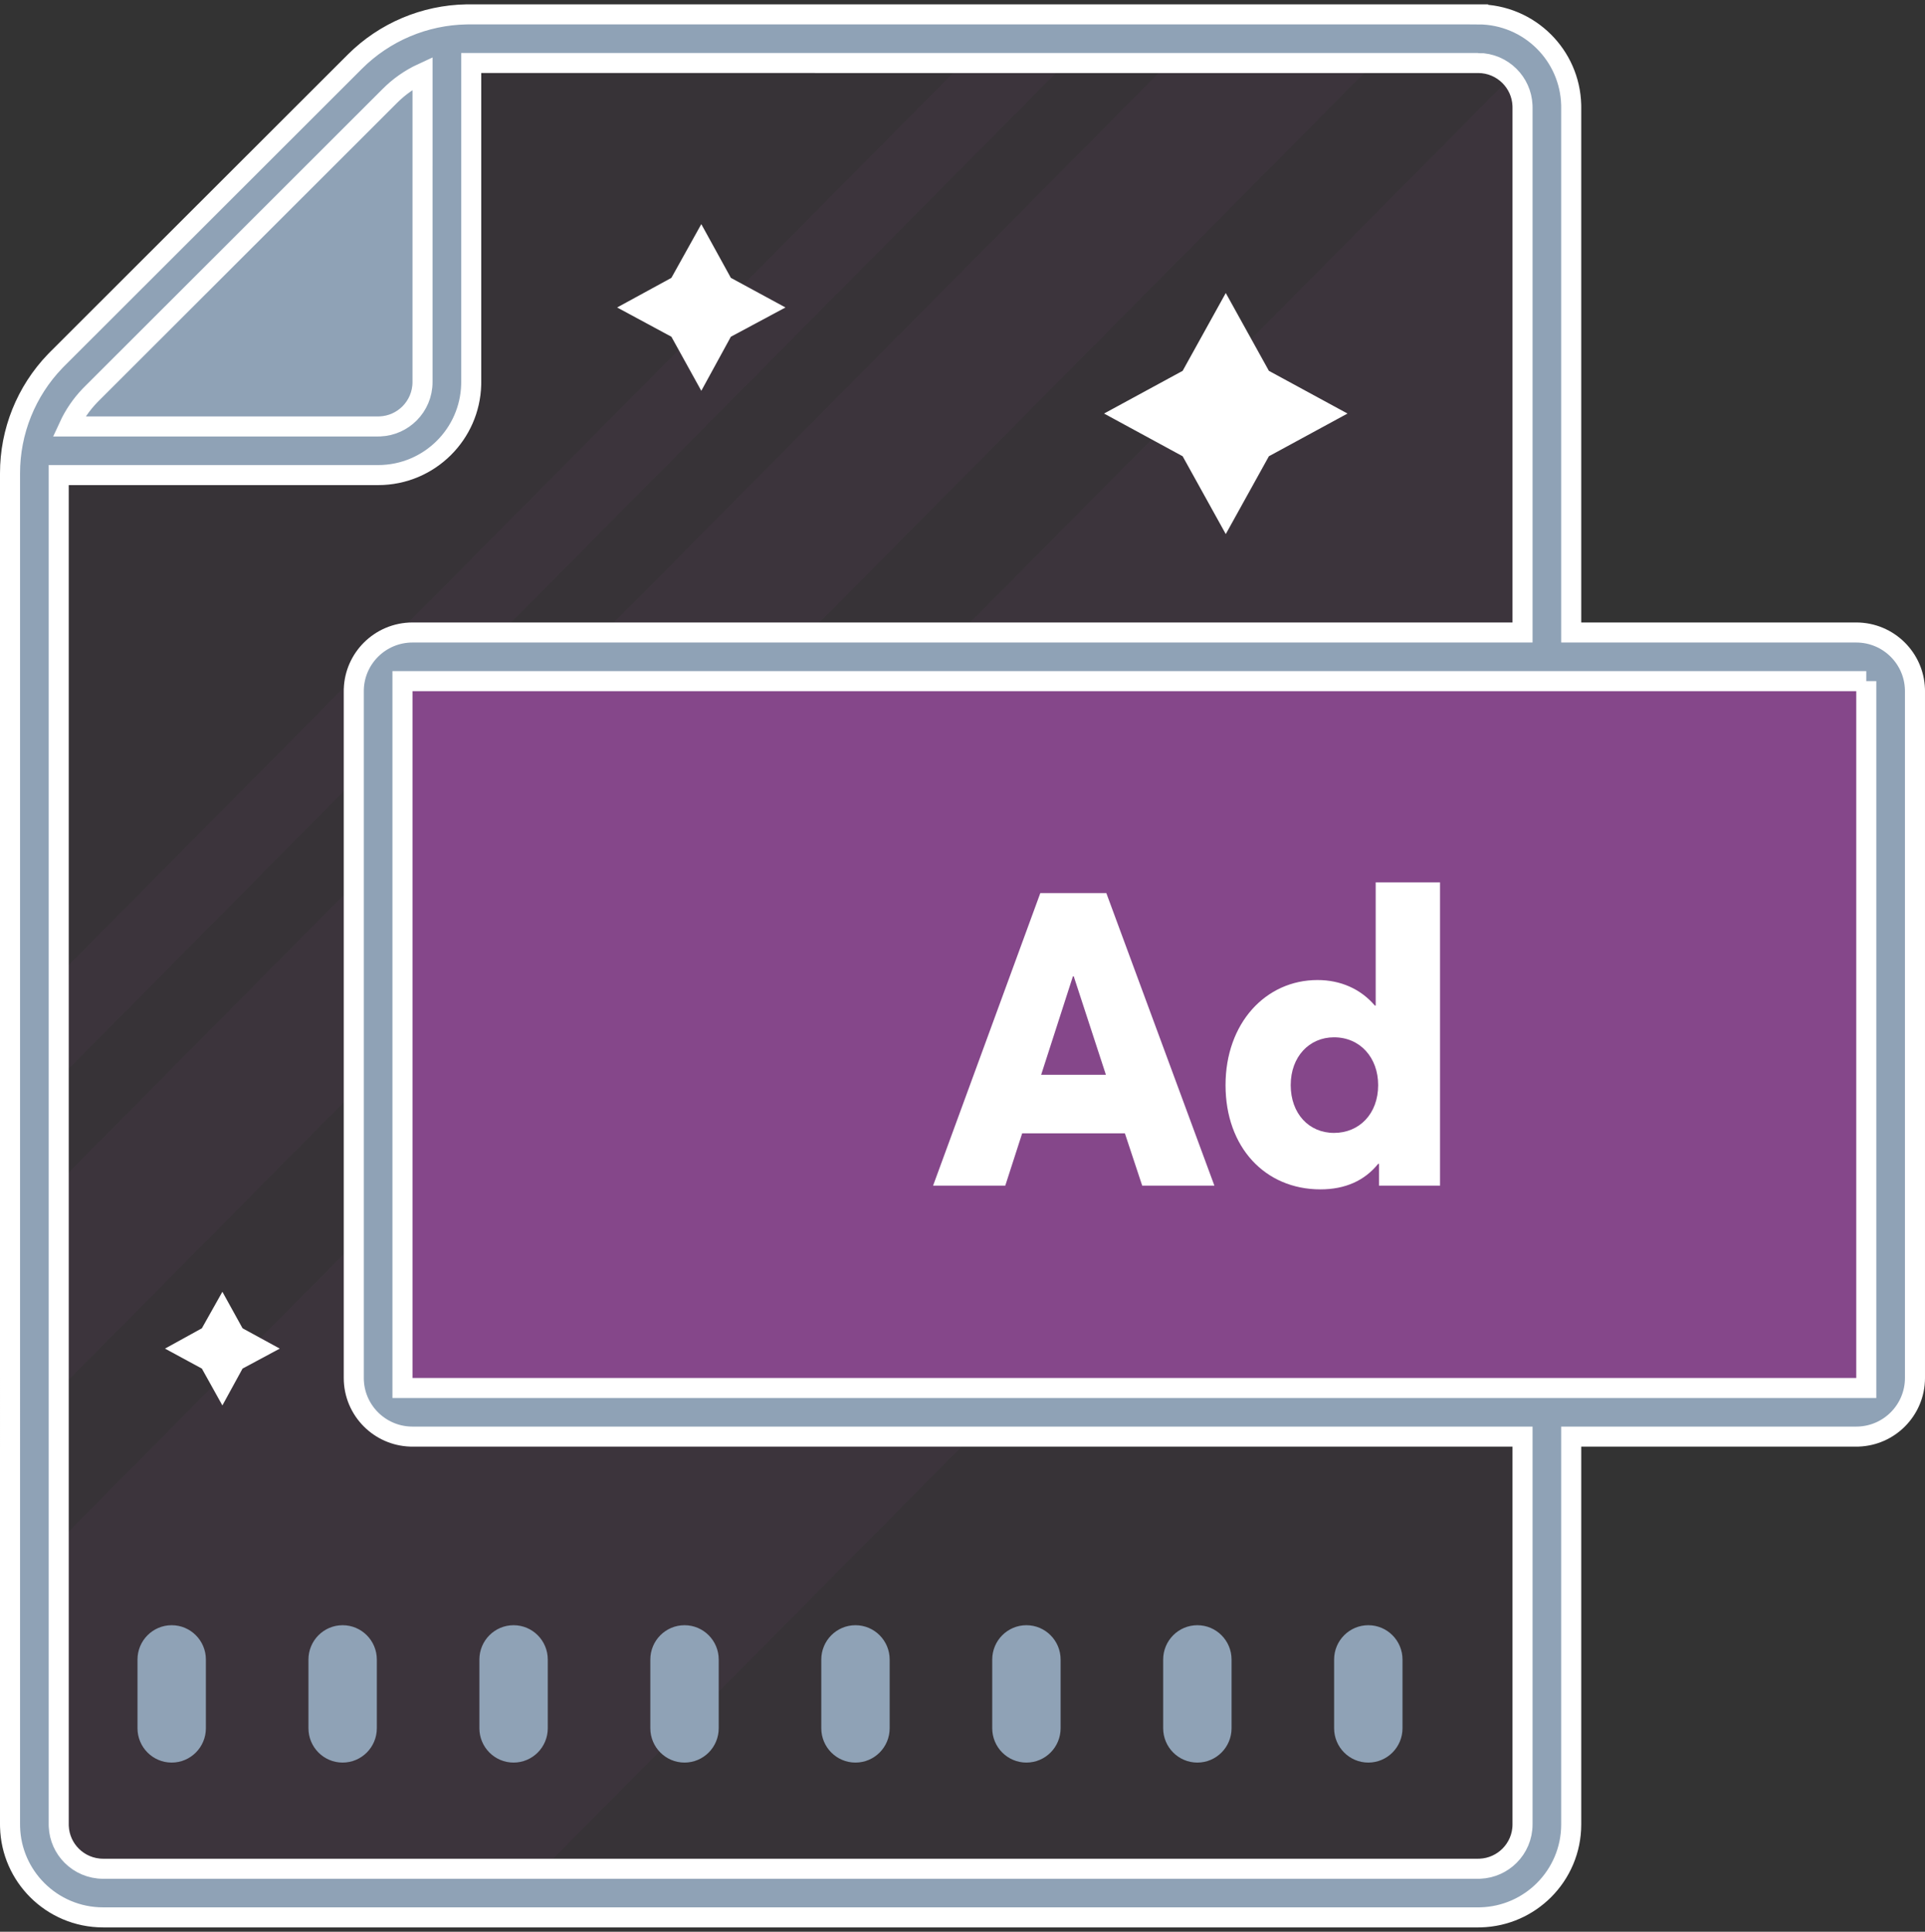 <svg xmlns="http://www.w3.org/2000/svg" width="288" height="289" viewBox="0 0 288 289">
    <rect x="0" y="0" width="288" height="289" fill="#333333" stroke="none"/>
    <g fill="none" fill-rule="evenodd">
        <g fill-rule="nonzero">
            <g>
                <g>
                    <path fill="#85478A" d="M67.063 4.76H214.97c8.521 0 15.429 6.952 15.429 15.527v248.426c0 8.575-6.908 15.527-15.429 15.527H19.543c-8.521 0-15.429-6.952-15.429-15.527V68.11c.004-4.117 1.632-8.063 4.526-10.972L56.16 9.314c2.89-2.912 6.812-4.55 10.903-4.554z" opacity=".056" transform="translate(-696 -423) translate(140 311) translate(556 112)"/>
                    <path fill="#85478A" d="M4.883 284.24l-.769-48.906L227.017 10.55l3.383 118.596L76.638 284.24H4.883zm-.769-102.62L179.454 4.76l29.47 1.292-204.04 205.81-.77-30.243zm0-31.02L148.394 5.07h15.376L4.114 166.11V150.6z" opacity=".071" transform="translate(-696 -423) translate(140 311) translate(556 112)"/>
                    <path fill="#FFF" d="M183.388 43.835l6.452 11.645 11.76 6.389-11.76 6.389-6.452 11.644-6.452-11.644-11.76-6.39 11.76-6.388 6.452-11.645zM104.922 33.53l4.422 8.038 8.17 4.431-8.17 4.38-4.422 8.089-4.475-8.09L92.329 46l8.118-4.431 4.475-8.038zm-71.65 159.727l3.017 5.461 5.568 3.04-5.568 2.989-3.018 5.513-3.07-5.513-5.515-2.989 5.515-3.04 3.07-5.461z" transform="translate(-696 -423) translate(140 311) translate(556 112)"/>
                    <path fill="#8FA2B6" d="M65.829 4.76L65.829 66.41 4.114 66.41z" transform="translate(-696 -423) translate(140 311) translate(556 112)"/>
                    <path fill="#85478A" d="M57.6 99.29L283.886 99.29 283.886 210.26 57.6 210.26z" transform="translate(-696 -423) translate(140 311) translate(556 112)"/>
                    <path fill="#FFF" d="M150.398 177.38l2.53-7.83h15.367l2.592 7.83h10.8l-16.17-43.772h-9.874l-16.045 43.772h10.8zm15.058-16.584h-9.69l4.753-14.734h.123l4.814 14.734zm32.091 17.139c3.703 0 6.604-1.295 8.64-3.822h.124v3.267h9.134v-45.374h-9.628v18.433h-.123c-2.16-2.528-5.184-3.822-8.579-3.822-7.776 0-13.762 6.473-13.762 15.72 0 9.31 5.925 15.598 14.194 15.598zm2.037-8.446c-3.765 0-6.48-2.898-6.48-7.152 0-4.253 2.777-7.151 6.48-7.151 3.888 0 6.603 3.02 6.603 7.151 0 4.316-2.838 7.152-6.603 7.152z" transform="translate(-696 -423) translate(140 311) translate(556 112)"/>
                    <path fill="#8FA2B6" d="M25.686 243.14c-2.824 0-5.115 2.3-5.115 5.138v10.275c0 2.837 2.29 5.137 5.115 5.137s5.116-2.3 5.116-5.137v-10.275c0-2.838-2.29-5.138-5.116-5.138zm25.576 0c-2.825 0-5.115 2.3-5.115 5.138v10.275c0 2.837 2.29 5.137 5.115 5.137s5.115-2.3 5.115-5.137v-10.275c0-2.838-2.29-5.138-5.115-5.138zm25.575 20.55c2.825 0 5.115-2.3 5.115-5.137v-10.275c0-2.838-2.29-5.138-5.115-5.138s-5.115 2.3-5.115 5.138v10.275c0 2.837 2.29 5.137 5.115 5.137zm25.575 0c2.825 0 5.115-2.3 5.115-5.137v-10.275c0-2.838-2.29-5.138-5.115-5.138s-5.115 2.3-5.115 5.138v10.275c0 2.837 2.29 5.137 5.115 5.137zm25.576 0c2.825 0 5.115-2.3 5.115-5.137v-10.275c0-2.838-2.29-5.138-5.115-5.138s-5.115 2.3-5.115 5.138v10.275c0 2.837 2.29 5.137 5.115 5.137zm25.575 0c2.825 0 5.115-2.3 5.115-5.137v-10.275c0-2.838-2.29-5.138-5.115-5.138s-5.115 2.3-5.115 5.138v10.275c0 2.837 2.29 5.137 5.115 5.137zm25.575 0c2.825 0 5.115-2.3 5.115-5.137v-10.275c0-2.838-2.29-5.138-5.115-5.138s-5.115 2.3-5.115 5.138v10.275c0 2.837 2.29 5.137 5.115 5.137zm25.576 0c2.824 0 5.115-2.3 5.115-5.137v-10.275c0-2.838-2.29-5.138-5.115-5.138s-5.116 2.3-5.116 5.138v10.275c0 2.837 2.29 5.137 5.116 5.137z" transform="translate(-696 -423) translate(140 311) translate(556 112)"/>
                    <path fill="#8FA2B6" stroke="#FFF" stroke-width="3" d="M221.143 2.15c3.846 0 7.329 1.557 9.85 4.075 2.433 2.431 3.97 5.757 4.073 9.441l.005.397v78.562h42.643c2.427 0 4.623.982 6.213 2.57 1.52 1.52 2.486 3.592 2.567 5.89l.006.315v102.75c0 2.423-.983 4.617-2.573 6.204-1.52 1.52-3.597 2.484-5.898 2.565l-.315.006h-42.643v58.013c0 3.841-1.558 7.319-4.079 9.837-2.433 2.43-5.764 3.966-9.453 4.07l-.396.005H15.429c-3.847 0-7.33-1.557-9.85-4.075-2.433-2.431-3.97-5.757-4.073-9.441l-.006-.396V70.826C1.489 64.559 3.912 58.54 8.248 54.03l.32-.327 44.537-44.49c4.441-4.426 10.424-6.952 16.688-7.06l.458-.003h150.892zm0 7.275H70.5v47.738l-.005.396c-.104 3.684-1.64 7.01-4.074 9.44-2.52 2.519-6.003 4.076-9.85 4.076h0H8.786v201.863l.007.303c.077 1.713.803 3.256 1.939 4.39 1.202 1.201 2.862 1.944 4.697 1.944h205.714l.304-.007c1.713-.077 3.257-.803 4.393-1.937 1.202-1.2 1.946-2.86 1.946-4.693h0v-58.013H61.714l-.315-.006c-2.3-.08-4.377-1.045-5.898-2.565-1.59-1.587-2.572-3.781-2.572-6.204h0V103.4l.005-.315c.081-2.298 1.047-4.37 2.567-5.89 1.59-1.588 3.787-2.57 6.213-2.57h166.072V16.063l-.007-.304c-.077-1.712-.804-3.256-1.94-4.39-1.201-1.201-2.862-1.944-4.696-1.944h0zm58.071 92.475h-219v105.75h219V101.9zm-216-90.962c-1.843.85-3.512 2.021-4.93 3.452h0L13.75 58.876l-.324.33c-1.28 1.339-2.346 2.897-3.127 4.594h46.271l.305-.007c1.713-.077 3.257-.802 4.392-1.936 1.203-1.202 1.946-2.861 1.946-4.694h0z" transform="translate(-696 -423) translate(140 311) translate(556 112)"/>
                </g>
            </g>
        </g>
    </g>
</svg>
